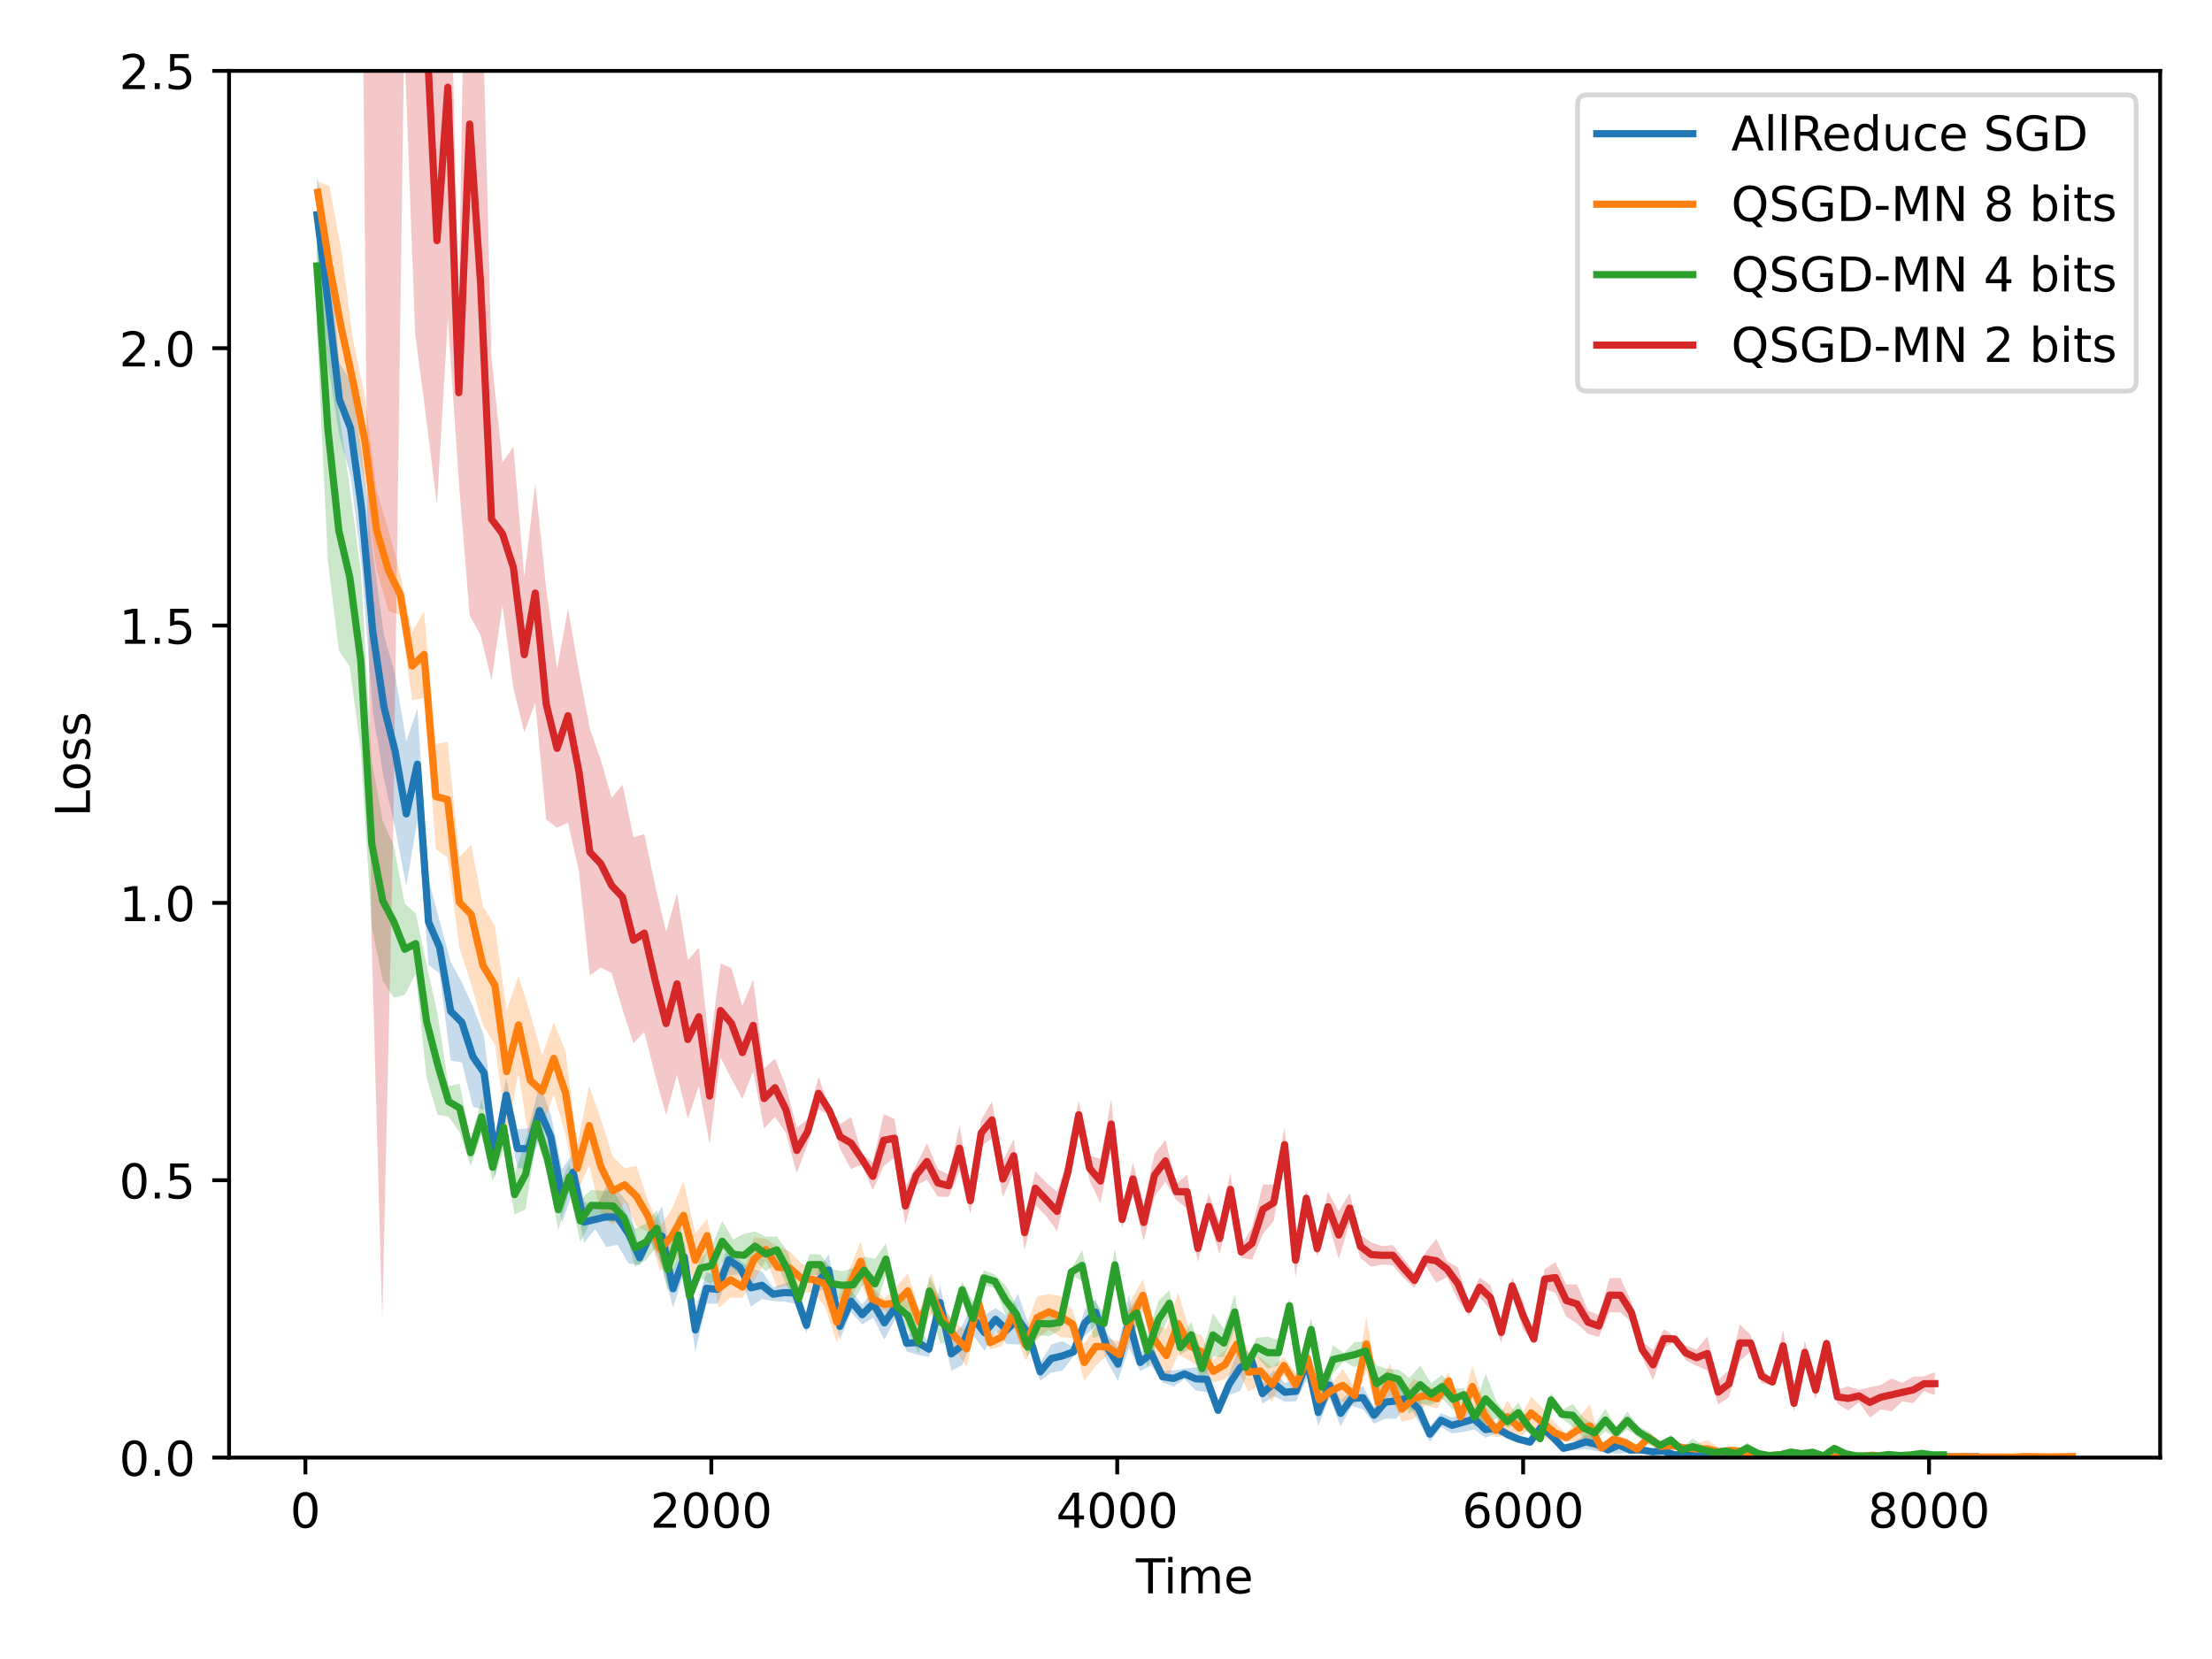 <?xml version="1.0" encoding="utf-8" standalone="no"?>
<!DOCTYPE svg PUBLIC "-//W3C//DTD SVG 1.1//EN"
  "http://www.w3.org/Graphics/SVG/1.1/DTD/svg11.dtd">
<!-- Created with matplotlib (https://matplotlib.org/) -->
<svg height="345.6pt" version="1.1" viewBox="0 0 460.8 345.6" width="460.8pt" xmlns="http://www.w3.org/2000/svg" xmlns:xlink="http://www.w3.org/1999/xlink">
 <defs>
  <style type="text/css">*{stroke-linecap:butt;stroke-linejoin:round;}</style>
 </defs>
 <g id="figure_1">
  <g id="patch_1">
   <path d="M 0 345.6 
L 460.8 345.6 
L 460.8 0 
L 0 0 
z
" style="fill:#ffffff;"/>
  </g>
  <g id="axes_1">
   <g id="patch_2">
    <path d="M 47.72 303.64 
L 450 303.64 
L 450 14.76 
L 47.72 14.76 
z
" style="fill:#ffffff;"/>
   </g>
   <g id="PolyCollection_1">
    <path clip-path="url(#p39d2d5987a)" d="M 66.041 36.706 
L 66.041 52.757 
L 68.374 76.284 
L 70.705 90.849 
L 73.025 99.001 
L 75.336 117.994 
L 77.661 148.26 
L 79.983 162.339 
L 82.309 172.468 
L 84.641 184.659 
L 86.952 170.843 
L 89.269 201 
L 91.58 202.859 
L 93.895 220.929 
L 96.22 221.339 
L 98.511 230.577 
L 100.839 231.147 
L 103.148 245.419 
L 105.462 231.678 
L 107.794 243.29 
L 110.108 243.592 
L 112.417 236.958 
L 114.731 241.358 
L 117.065 254.78 
L 119.371 248.134 
L 121.685 258.898 
L 123.986 256.026 
L 126.313 259.807 
L 128.623 259.305 
L 130.936 263.208 
L 133.267 263.502 
L 135.584 258.68 
L 137.905 263.775 
L 140.208 272.363 
L 142.531 265.178 
L 144.853 281.593 
L 147.156 271.593 
L 149.459 271.588 
L 151.803 265.659 
L 154.104 265.453 
L 156.425 272.205 
L 158.737 270.638 
L 161.052 271.026 
L 163.359 271.14 
L 165.659 271.584 
L 167.994 277.745 
L 170.318 269.125 
L 172.636 267.908 
L 174.952 279.133 
L 177.283 273.334 
L 179.617 275.891 
L 181.922 274.515 
L 184.238 279.096 
L 186.547 274.651 
L 188.869 281.541 
L 191.189 282.244 
L 193.507 282.665 
L 195.824 275.066 
L 198.164 285.556 
L 200.463 284.387 
L 202.777 278.185 
L 205.089 281.411 
L 207.404 277.191 
L 209.716 279.966 
L 212.051 280.055 
L 214.357 280.085 
L 216.69 287.705 
L 219.006 285.916 
L 221.308 285.551 
L 223.629 282.551 
L 225.93 278.432 
L 228.252 276.022 
L 230.566 283.48 
L 232.89 287.659 
L 235.202 280.739 
L 237.518 285.629 
L 239.837 284.426 
L 242.159 287.985 
L 244.468 288.821 
L 246.773 287.306 
L 249.103 289.652 
L 251.417 290.041 
L 253.742 294.595 
L 256.045 290.568 
L 258.356 289.771 
L 260.667 284.134 
L 262.99 292.475 
L 265.317 290.829 
L 267.664 292.027 
L 269.984 291.911 
L 272.311 287.128 
L 274.611 297.155 
L 276.94 291.086 
L 279.277 297.172 
L 281.595 292.861 
L 283.924 293.573 
L 286.24 296.578 
L 288.561 295.532 
L 290.888 295.547 
L 293.206 292.226 
L 295.535 296.219 
L 297.86 300.365 
L 300.184 297.33 
L 302.486 298.577 
L 304.806 298.33 
L 307.123 297.779 
L 309.451 299.485 
L 311.776 298.571 
L 314.085 299.875 
L 316.406 300.576 
L 318.724 301.135 
L 321.072 298.359 
L 323.383 300.017 
L 325.694 302.262 
L 328.006 302.04 
L 330.327 301.852 
L 332.621 302.291 
L 334.947 302.671 
L 337.262 302.803 
L 339.59 302.619 
L 341.906 302.917 
L 344.218 302.845 
L 346.543 302.684 
L 348.86 303.472 
L 351.2 303.832 
L 353.525 303.492 
L 355.843 303.427 
L 358.145 303.585 
L 360.456 303.451 
L 362.774 303.55 
L 365.106 303.523 
L 367.405 303.557 
L 369.725 303.457 
L 372.033 303.527 
L 374.35 303.529 
L 376.664 303.512 
L 379.003 303.599 
L 381.315 303.589 
L 383.645 303.595 
L 385.985 303.569 
L 388.298 303.473 
L 390.612 303.514 
L 392.932 303.647 
L 395.268 303.532 
L 397.584 303.576 
L 399.9 303.575 
L 402.226 303.558 
L 404.553 303.489 
L 406.877 303.548 
L 409.199 303.57 
L 411.514 303.556 
L 411.514 303.388 
L 411.514 303.388 
L 409.199 303.312 
L 406.877 303.484 
L 404.553 303.384 
L 402.226 303.511 
L 399.9 303.528 
L 397.584 303.515 
L 395.268 303.337 
L 392.932 303.164 
L 390.612 303.304 
L 388.298 303.124 
L 385.985 303.425 
L 383.645 303.331 
L 381.315 303.408 
L 379.003 302.872 
L 376.664 303.426 
L 374.35 303.464 
L 372.033 303.344 
L 369.725 303.139 
L 367.405 303.323 
L 365.106 302.921 
L 362.774 303.26 
L 360.456 303.348 
L 358.145 303.065 
L 355.843 303.182 
L 353.525 302.937 
L 351.2 302.185 
L 348.86 302.659 
L 346.543 301.881 
L 344.218 302.023 
L 341.906 301.15 
L 339.59 301.54 
L 337.262 299.233 
L 334.947 301.425 
L 332.621 299.42 
L 330.327 298.859 
L 328.006 300.303 
L 325.694 301.154 
L 323.383 298.568 
L 321.072 296.164 
L 318.724 299.704 
L 316.406 299.083 
L 314.085 297.807 
L 311.776 296.454 
L 309.451 296.139 
L 307.123 293.425 
L 304.806 294.303 
L 302.486 295.296 
L 300.184 294.386 
L 297.86 297.135 
L 295.535 290.814 
L 293.206 290.268 
L 290.888 288.092 
L 288.561 288.674 
L 286.24 293.056 
L 283.924 288.76 
L 281.595 289.777 
L 279.277 291.684 
L 276.94 285.952 
L 274.611 291.341 
L 272.311 279.957 
L 269.984 287.723 
L 267.664 288.049 
L 265.317 285.47 
L 262.99 288.16 
L 260.667 282.347 
L 258.356 280.02 
L 256.045 286.185 
L 253.742 292.991 
L 251.417 284.584 
L 249.103 284.819 
L 246.773 285.088 
L 244.468 285.491 
L 242.159 285.595 
L 239.837 279.426 
L 237.518 282.021 
L 235.202 269.662 
L 232.89 280.679 
L 230.566 277.63 
L 228.252 270.689 
L 225.93 272.939 
L 223.629 280.664 
L 221.308 279.373 
L 219.006 280.074 
L 216.69 283.877 
L 214.357 276.178 
L 212.051 269.488 
L 209.716 274.125 
L 207.404 272.494 
L 205.089 273.848 
L 202.777 270.992 
L 200.463 276.147 
L 198.164 278.522 
L 195.824 267.645 
L 193.507 279.438 
L 191.189 277.089 
L 188.869 278.125 
L 186.547 269.877 
L 184.238 272.067 
L 181.922 268.568 
L 179.617 271.847 
L 177.283 268.79 
L 174.952 273.486 
L 172.636 261.205 
L 170.318 264.863 
L 167.994 274.456 
L 165.659 267.11 
L 163.359 267.395 
L 161.052 268.187 
L 158.737 264.862 
L 156.425 264.322 
L 154.104 262.566 
L 151.803 259.177 
L 149.459 265.605 
L 147.156 265.16 
L 144.853 272.526 
L 142.531 258.462 
L 140.208 264.581 
L 137.905 251.21 
L 135.584 255.561 
L 133.267 260.567 
L 130.936 250.829 
L 128.623 247.815 
L 126.313 247.144 
L 123.986 251.94 
L 121.685 250.287 
L 119.371 240.242 
L 117.065 243.583 
L 114.731 232.134 
L 112.417 225.77 
L 110.108 235.012 
L 107.794 235.236 
L 105.462 224.594 
L 103.148 236.345 
L 100.839 215.804 
L 98.511 209.671 
L 96.22 204.623 
L 93.895 200.407 
L 91.58 191.891 
L 89.269 183.075 
L 86.952 147.558 
L 84.641 154.459 
L 82.309 140.471 
L 79.983 132.229 
L 77.661 115.072 
L 75.336 94.017 
L 73.025 79.382 
L 70.705 75.573 
L 68.374 50.372 
L 66.041 36.706 
z
" style="fill:#1f77b4;fill-opacity:0.25;"/>
   </g>
   <g id="PolyCollection_2">
    <path clip-path="url(#p39d2d5987a)" d="M 66.188 37.758 
L 66.188 42.316 
L 68.642 72.087 
L 71.116 84.566 
L 73.571 88.308 
L 76.016 101.225 
L 78.481 118.814 
L 80.948 127.301 
L 83.392 128.18 
L 85.863 145.868 
L 88.333 145.393 
L 90.788 176.843 
L 93.244 178.647 
L 95.683 197.408 
L 98.164 205.068 
L 100.621 213.539 
L 103.097 217.631 
L 105.539 236.047 
L 108.013 223.637 
L 110.466 239.007 
L 112.928 234.793 
L 115.36 227.966 
L 117.821 236.384 
L 120.274 248.255 
L 122.731 242.747 
L 125.198 252.945 
L 127.666 255.191 
L 130.123 250.283 
L 132.572 255.431 
L 134.998 256.564 
L 137.473 264.762 
L 139.916 263.215 
L 142.393 260.368 
L 144.839 268.088 
L 147.305 260.95 
L 149.738 272.441 
L 152.196 270.318 
L 154.634 270.367 
L 157.076 266.833 
L 159.541 262.515 
L 162.005 268.334 
L 164.474 267.562 
L 166.926 269.389 
L 169.406 269.135 
L 171.869 272.202 
L 174.329 279.714 
L 176.783 271.109 
L 179.269 266.854 
L 181.732 273.363 
L 184.185 272.932 
L 186.638 274.765 
L 189.113 272.575 
L 191.579 277.972 
L 194.004 273.689 
L 196.456 276.752 
L 198.899 281.247 
L 201.368 284.679 
L 203.812 273.892 
L 206.243 281.07 
L 208.676 280.454 
L 211.114 276.161 
L 213.589 283.421 
L 216.063 278.941 
L 218.521 276.988 
L 220.971 278.559 
L 223.419 278.741 
L 225.86 287.678 
L 228.278 284.529 
L 230.727 282.249 
L 233.181 285.01 
L 235.646 278.972 
L 238.089 273.192 
L 240.529 282.515 
L 242.962 287.938 
L 245.4 282.162 
L 247.854 283.453 
L 250.291 285.069 
L 252.748 288.081 
L 255.217 287.237 
L 257.65 285.044 
L 260.107 289.962 
L 262.567 288.356 
L 265.014 292.034 
L 267.452 286.229 
L 269.912 290.886 
L 272.365 285.388 
L 274.834 293.945 
L 277.284 291.137 
L 279.733 291.974 
L 282.2 292.463 
L 284.646 285.556 
L 287.092 295.515 
L 289.569 290.674 
L 292.024 296.155 
L 294.47 295.59 
L 296.921 292.794 
L 299.362 293.427 
L 301.798 289.569 
L 304.257 296.998 
L 306.71 293.144 
L 309.178 297.182 
L 311.603 299.47 
L 314.038 298.568 
L 316.516 299.257 
L 318.962 297.717 
L 321.387 299.343 
L 323.836 300.574 
L 326.298 300.34 
L 328.738 300.198 
L 331.19 301.49 
L 333.646 302.293 
L 336.105 300.979 
L 338.553 301.438 
L 341.012 302.532 
L 343.464 300.645 
L 345.938 302.35 
L 348.39 302.051 
L 350.837 302.199 
L 353.279 302.905 
L 355.712 303.673 
L 358.146 303.325 
L 360.61 302.847 
L 363.042 302.873 
L 365.495 303.341 
L 367.935 303.535 
L 370.391 303.545 
L 372.82 303.546 
L 375.283 303.552 
L 377.747 303.628 
L 380.204 303.574 
L 382.657 303.555 
L 385.104 303.597 
L 387.574 303.524 
L 390.008 303.54 
L 392.458 303.584 
L 394.906 303.529 
L 397.353 303.582 
L 399.794 303.622 
L 402.23 303.685 
L 404.704 303.58 
L 407.164 303.548 
L 409.609 303.672 
L 412.067 303.576 
L 414.514 303.595 
L 416.947 303.596 
L 419.405 303.59 
L 421.86 303.614 
L 424.322 303.562 
L 426.799 303.547 
L 429.252 303.573 
L 431.715 303.483 
L 431.715 303.369 
L 431.715 303.369 
L 429.252 303.372 
L 426.799 303.472 
L 424.322 303.403 
L 421.86 303.222 
L 419.405 303.531 
L 416.947 303.444 
L 414.514 303.416 
L 412.067 303.5 
L 409.609 303.194 
L 407.164 303.363 
L 404.704 303.482 
L 402.23 302.801 
L 399.794 303.449 
L 397.353 302.762 
L 394.906 303.361 
L 392.458 303.354 
L 390.008 302.743 
L 387.574 303.341 
L 385.104 303.541 
L 382.657 303.443 
L 380.204 303.422 
L 377.747 303.273 
L 375.283 303.17 
L 372.82 303.434 
L 370.391 302.604 
L 367.935 303.12 
L 365.495 302.535 
L 363.042 301.895 
L 360.61 301.408 
L 358.146 301.625 
L 355.712 299.964 
L 353.279 300.79 
L 350.837 300.985 
L 348.39 300.198 
L 345.938 300.271 
L 343.464 298.33 
L 341.012 301.256 
L 338.553 299.554 
L 336.105 298.706 
L 333.646 301.014 
L 331.19 292.582 
L 328.738 295.48 
L 326.298 298.609 
L 323.836 296.299 
L 321.387 293.386 
L 318.962 290.963 
L 316.516 295.73 
L 314.038 291.681 
L 311.603 296.433 
L 309.178 292.21 
L 306.71 284.517 
L 304.257 293.341 
L 301.798 285.776 
L 299.362 289.34 
L 296.921 288.637 
L 294.47 287.143 
L 292.024 290.94 
L 289.569 284.119 
L 287.092 288.759 
L 284.646 274.364 
L 282.2 289.01 
L 279.733 285.21 
L 277.284 288.344 
L 274.834 289.342 
L 272.365 280.54 
L 269.912 286.053 
L 267.452 282.662 
L 265.014 284.846 
L 262.567 282.839 
L 260.107 281.721 
L 257.65 274.926 
L 255.217 281.281 
L 252.748 283.27 
L 250.291 278.168 
L 247.854 277.285 
L 245.4 269.277 
L 242.962 276.828 
L 240.529 275.797 
L 238.089 266.483 
L 235.646 270.674 
L 233.181 279.395 
L 230.727 278.94 
L 228.278 276.446 
L 225.86 280.002 
L 223.419 272.919 
L 220.971 270.06 
L 218.521 269.57 
L 216.063 270.004 
L 213.589 276.832 
L 211.114 271.362 
L 208.676 276.593 
L 206.243 278.353 
L 203.812 268.593 
L 201.368 277.295 
L 198.899 275.53 
L 196.456 272.893 
L 194.004 265.258 
L 191.579 273.061 
L 189.113 265.261 
L 186.638 268.16 
L 184.185 270.523 
L 181.732 267.881 
L 179.269 258.637 
L 176.783 264.989 
L 174.329 271.173 
L 171.869 262.711 
L 169.406 263.962 
L 166.926 263.222 
L 164.474 260.671 
L 162.005 259.673 
L 159.541 258.09 
L 157.076 257.743 
L 154.634 265.856 
L 152.196 262.869 
L 149.738 264.311 
L 147.305 253.866 
L 144.839 256.951 
L 142.393 246.007 
L 139.916 251.928 
L 137.473 255.572 
L 134.998 250.161 
L 132.572 242.92 
L 130.123 243.352 
L 127.666 240.949 
L 125.198 233.265 
L 122.731 226.209 
L 120.274 238.508 
L 117.821 219.031 
L 115.36 212.983 
L 112.928 219.878 
L 110.466 211.149 
L 108.013 203.364 
L 105.539 210.43 
L 103.097 192.872 
L 100.621 188.749 
L 98.164 175.983 
L 95.683 178.475 
L 93.244 154.513 
L 90.788 155.008 
L 88.333 127.283 
L 85.863 131.638 
L 83.392 119.579 
L 80.948 110.483 
L 78.481 102.225 
L 76.016 82.575 
L 73.571 70.937 
L 71.116 52.291 
L 68.642 38.815 
L 66.188 37.758 
z
" style="fill:#ff7f0e;fill-opacity:0.25;"/>
   </g>
   <g id="PolyCollection_3">
    <path clip-path="url(#p39d2d5987a)" d="M 66.015 42.041 
L 66.015 68.772 
L 68.305 116.846 
L 70.586 135.501 
L 72.872 138.938 
L 75.162 156.513 
L 77.45 193.137 
L 79.735 204.287 
L 82.023 207.837 
L 84.318 207.247 
L 86.604 202.869 
L 88.88 224.625 
L 91.165 232.215 
L 93.451 232.64 
L 95.747 235.896 
L 98.03 242.934 
L 100.333 236.259 
L 102.626 246.091 
L 104.911 239.408 
L 107.193 252.999 
L 109.477 251.933 
L 111.76 237.436 
L 114.032 244.224 
L 116.305 256.286 
L 118.6 248.133 
L 120.881 258.761 
L 123.163 254.323 
L 125.434 254.296 
L 127.716 254.519 
L 129.982 255.391 
L 132.274 263.888 
L 134.54 262.561 
L 136.812 259.679 
L 139.089 268.987 
L 141.358 262.046 
L 143.633 272.19 
L 145.911 266.195 
L 148.191 267.618 
L 150.453 262.809 
L 152.734 264.346 
L 155.004 266.028 
L 157.272 262.621 
L 159.55 264.848 
L 161.819 263.159 
L 164.097 268.325 
L 166.365 273.006 
L 168.636 265.655 
L 170.901 265.529 
L 173.161 270.402 
L 175.439 270.648 
L 177.709 271.144 
L 179.997 267.408 
L 182.273 272.679 
L 184.551 265.616 
L 186.824 275.051 
L 189.086 277.069 
L 191.356 282.071 
L 193.617 272.081 
L 195.886 279.875 
L 198.15 279.525 
L 200.42 270.434 
L 202.678 278.293 
L 204.95 267.789 
L 207.233 268.333 
L 209.506 273.926 
L 211.782 275.717 
L 214.065 282.658 
L 216.335 278.182 
L 218.613 278.335 
L 220.884 277.019 
L 223.177 265.603 
L 225.438 266.857 
L 227.706 278.736 
L 229.981 277.939 
L 232.257 266.899 
L 234.533 276.909 
L 236.804 276.594 
L 239.064 284.754 
L 241.337 278.776 
L 243.61 274.19 
L 245.874 282.212 
L 248.137 280.73 
L 250.403 288.475 
L 252.674 282.584 
L 254.95 282.735 
L 257.223 276.926 
L 259.497 286.525 
L 261.775 282.532 
L 264.065 285.105 
L 266.326 284.436 
L 268.614 273.562 
L 270.884 288.56 
L 273.144 279.438 
L 275.412 290.253 
L 277.686 286.161 
L 279.95 283.585 
L 282.217 284.814 
L 284.49 283.397 
L 286.771 292.045 
L 289.048 288.141 
L 291.32 289.347 
L 293.591 294.608 
L 295.864 292.416 
L 298.137 292.687 
L 300.399 291.329 
L 302.66 293.667 
L 304.929 291.93 
L 307.187 297.156 
L 309.48 296.701 
L 311.75 295.513 
L 314.024 297.444 
L 316.296 296.353 
L 318.563 298.615 
L 320.835 300.247 
L 323.107 293.083 
L 325.364 295.49 
L 327.629 297.219 
L 329.915 299.58 
L 332.177 300.184 
L 334.443 298.17 
L 336.716 299.591 
L 338.991 297.8 
L 341.266 299.422 
L 343.534 300.989 
L 345.812 301.882 
L 348.079 301.042 
L 350.35 302.499 
L 352.622 303.09 
L 354.902 302.814 
L 357.167 303.139 
L 359.44 303.184 
L 361.716 303.219 
L 363.989 302.808 
L 366.26 303.099 
L 368.528 303.407 
L 370.8 303.284 
L 373.062 302.837 
L 375.333 303.708 
L 377.605 303.196 
L 379.869 303.45 
L 382.138 302.379 
L 384.404 303.08 
L 386.676 303.502 
L 388.947 303.386 
L 391.227 303.46 
L 393.497 303.476 
L 395.767 303.338 
L 398.035 303.253 
L 400.297 303.284 
L 402.573 303.306 
L 404.855 303.464 
L 404.855 302.687 
L 404.855 302.687 
L 402.573 302.867 
L 400.297 302.259 
L 398.035 302.931 
L 395.767 303.12 
L 393.497 302.529 
L 391.227 303.118 
L 388.947 303.223 
L 386.676 303.069 
L 384.404 302.57 
L 382.138 301.073 
L 379.869 303.139 
L 377.605 301.862 
L 375.333 301.998 
L 373.062 302.143 
L 370.8 302.841 
L 368.528 303.042 
L 366.26 302.5 
L 363.989 300.472 
L 361.716 302.418 
L 359.44 301.386 
L 357.167 302.048 
L 354.902 301.284 
L 352.622 299.651 
L 350.35 301.635 
L 348.079 298.931 
L 345.812 300.329 
L 343.534 298.253 
L 341.266 297.039 
L 338.991 294.01 
L 336.716 297.265 
L 334.443 293.454 
L 332.177 296.807 
L 329.915 295.39 
L 327.629 292.466 
L 325.364 293.738 
L 323.107 290.195 
L 320.835 299.165 
L 318.563 296.148 
L 316.296 292.181 
L 314.024 294.852 
L 311.75 291.959 
L 309.48 286.12 
L 307.187 293.266 
L 304.929 289.164 
L 302.66 289.309 
L 300.399 286.406 
L 298.137 288.171 
L 295.864 284.489 
L 293.591 287.042 
L 291.32 285.278 
L 289.048 285.179 
L 286.771 284.437 
L 284.49 279.445 
L 282.217 279.586 
L 279.95 281.824 
L 277.686 280.27 
L 275.412 287.71 
L 273.144 274.472 
L 270.884 283.163 
L 268.614 270.435 
L 266.326 279.15 
L 264.065 278.453 
L 261.775 278.68 
L 259.497 283.173 
L 257.223 269.684 
L 254.95 276.829 
L 252.674 273.589 
L 250.403 281.742 
L 248.137 275.392 
L 245.874 279.231 
L 243.61 268.791 
L 241.337 270.982 
L 239.064 278.111 
L 236.804 270.422 
L 234.533 273.74 
L 232.257 260.104 
L 229.981 273.489 
L 227.706 270.672 
L 225.438 260.36 
L 223.177 264.345 
L 220.884 273.918 
L 218.613 273.279 
L 216.335 273.201 
L 214.065 278.582 
L 211.782 271.954 
L 209.506 267.781 
L 207.233 265.509 
L 204.95 264.642 
L 202.678 271.081 
L 200.42 266.94 
L 198.15 274.758 
L 195.886 270.639 
L 193.617 265.801 
L 191.356 277.03 
L 189.086 270.985 
L 186.824 269.217 
L 184.551 258.995 
L 182.273 262.235 
L 179.997 261.795 
L 177.709 264.164 
L 175.439 264.841 
L 173.161 264.376 
L 170.901 261.338 
L 168.636 261.247 
L 166.365 268.187 
L 164.097 260.766 
L 161.819 257.569 
L 159.55 257.63 
L 157.272 256.551 
L 155.004 256.992 
L 152.734 258.211 
L 150.453 254.331 
L 148.191 259.735 
L 145.911 262.173 
L 143.633 267.824 
L 141.358 252.567 
L 139.089 259.968 
L 136.812 252.101 
L 134.54 254.94 
L 132.274 255.938 
L 129.982 251.909 
L 127.716 247.94 
L 125.434 248.061 
L 123.163 247.877 
L 120.881 249.894 
L 118.6 242.263 
L 116.305 247.708 
L 114.032 238.454 
L 111.76 230.504 
L 109.477 237.358 
L 107.193 244.71 
L 104.911 230.36 
L 102.626 240.254 
L 100.333 229.018 
L 98.03 237.306 
L 95.747 225.748 
L 93.451 226.274 
L 91.165 211.261 
L 88.88 200.999 
L 86.604 190.279 
L 84.318 188.248 
L 82.023 176.103 
L 79.735 171.031 
L 77.45 158.529 
L 75.162 118.917 
L 72.872 101.69 
L 70.586 85.583 
L 68.305 61.944 
L 66.015 42.041 
z
" style="fill:#2ca02c;fill-opacity:0.25;"/>
   </g>
   <g id="PolyCollection_4">
    <path clip-path="url(#p39d2d5987a)" d="M 66.005 -9944.411 
L 66.005 -1610.157 
L 68.279 -1669.947 
L 70.544 -384.846 
L 72.815 -432.32 
L 75.095 -49.259 
L 77.368 194.343 
L 79.635 275.175 
L 81.915 173.202 
L 84.197 8.32 
L 86.477 69.496 
L 88.749 86.858 
L 91.026 105.093 
L 93.3 66.304 
L 95.571 100.181 
L 97.84 128.215 
L 100.117 132.344 
L 102.393 141.726 
L 104.667 126.006 
L 106.943 143.347 
L 109.222 152.541 
L 111.5 146.376 
L 113.783 170.754 
L 116.046 172.417 
L 118.326 171.384 
L 120.598 181.475 
L 122.876 203.233 
L 125.157 201.532 
L 127.417 202.723 
L 129.686 210.287 
L 131.953 217.309 
L 134.222 215.007 
L 136.491 224.034 
L 138.758 232.34 
L 141.03 223.857 
L 143.292 233.067 
L 145.568 226.251 
L 147.831 238.287 
L 150.103 220.294 
L 152.371 224.745 
L 154.64 228.939 
L 156.898 223.172 
L 159.178 235.113 
L 161.455 232.658 
L 163.712 236.047 
L 165.983 244.397 
L 168.257 238.343 
L 170.509 231.175 
L 172.768 232.157 
L 175.024 239.462 
L 177.29 243.515 
L 179.548 242.583 
L 181.816 247.928 
L 184.079 242.994 
L 186.338 241.149 
L 188.592 255.142 
L 190.854 246.944 
L 193.105 245.787 
L 195.364 249.274 
L 197.631 249.346 
L 199.878 243.937 
L 202.14 252.906 
L 204.395 238.741 
L 206.646 237.152 
L 208.911 249.401 
L 211.172 244.239 
L 213.43 260.49 
L 215.684 251.029 
L 217.945 253.372 
L 220.204 256.452 
L 222.464 246.904 
L 224.718 235.258 
L 226.976 245.961 
L 229.236 250.663 
L 231.492 239.376 
L 233.749 255.82 
L 236.006 249.096 
L 238.258 258.502 
L 240.516 249.287 
L 242.772 246.193 
L 245.036 249.977 
L 247.289 251.781 
L 249.54 262.848 
L 251.798 254.07 
L 254.064 261.319 
L 256.319 251.214 
L 258.571 262.043 
L 260.83 262.413 
L 263.095 257.059 
L 265.348 254.312 
L 267.611 242.027 
L 269.874 266.198 
L 272.127 251.539 
L 274.39 261.813 
L 276.639 254.508 
L 278.893 262.248 
L 281.145 254.782 
L 283.402 262.105 
L 285.648 263.875 
L 287.899 263.424 
L 290.151 263.602 
L 292.409 266.233 
L 294.671 268.312 
L 296.939 263.597 
L 299.193 267.216 
L 301.443 266.039 
L 303.702 270.793 
L 305.965 274.062 
L 308.222 270.24 
L 310.478 272.969 
L 312.744 279.823 
L 315.008 269.642 
L 317.267 276.99 
L 319.517 279.729 
L 321.781 268.511 
L 324.033 269.372 
L 326.293 274.293 
L 328.545 275.732 
L 330.796 277.877 
L 333.054 278.537 
L 335.311 273.339 
L 337.58 273.393 
L 339.84 275.487 
L 342.101 282.747 
L 344.368 287.524 
L 346.632 280.827 
L 348.889 279.487 
L 351.142 283.37 
L 353.396 284.53 
L 355.666 285.493 
L 357.917 292.582 
L 360.171 291.08 
L 362.434 283.598 
L 364.693 281.458 
L 366.964 288.159 
L 369.21 288.522 
L 371.457 283.746 
L 373.714 294.032 
L 375.972 284.178 
L 378.227 291.558 
L 380.491 281.016 
L 382.748 292.409 
L 385.011 293.835 
L 387.259 292.074 
L 389.521 295.321 
L 391.781 293.632 
L 394.045 294.025 
L 396.301 291.931 
L 398.555 292.299 
L 400.803 289.81 
L 403.058 290.624 
L 403.058 285.853 
L 403.058 285.853 
L 400.803 286.709 
L 398.555 286.778 
L 396.301 288.103 
L 394.045 287.157 
L 391.781 288.517 
L 389.521 288.979 
L 387.259 289.509 
L 385.011 288.805 
L 382.748 289.582 
L 380.491 278.745 
L 378.227 287.576 
L 375.972 279.262 
L 373.714 290.634 
L 371.457 277.003 
L 369.21 287.269 
L 366.964 285.189 
L 364.693 278.078 
L 362.434 275.898 
L 360.171 285.456 
L 357.917 287.418 
L 355.666 278.422 
L 353.396 281.144 
L 351.142 280.268 
L 348.889 278.385 
L 346.632 276.898 
L 344.368 281.124 
L 342.101 279.542 
L 339.84 271.241 
L 337.58 266.226 
L 335.311 266.258 
L 333.054 273.952 
L 330.796 272.975 
L 328.545 267.572 
L 326.293 267.571 
L 324.033 262.912 
L 321.781 264.393 
L 319.517 278.17 
L 317.267 271.064 
L 315.008 266.083 
L 312.744 275.323 
L 310.478 267.711 
L 308.222 266.106 
L 305.965 271.391 
L 303.702 264.03 
L 301.443 262.691 
L 299.193 258.049 
L 296.939 260.923 
L 294.671 265.157 
L 292.409 262.215 
L 290.151 259.373 
L 287.899 259.573 
L 285.648 258.84 
L 283.402 257.168 
L 281.145 248.547 
L 278.893 252.297 
L 276.639 248.279 
L 274.39 258.42 
L 272.127 247.694 
L 269.874 258.853 
L 267.611 234.851 
L 265.348 246.759 
L 263.095 246.765 
L 260.83 255.573 
L 258.571 259.6 
L 256.319 244.339 
L 254.064 254.681 
L 251.798 248.604 
L 249.54 257.283 
L 247.289 244.742 
L 245.036 246.513 
L 242.772 237.478 
L 240.516 240.297 
L 238.258 250.818 
L 236.006 242.09 
L 233.749 252.236 
L 231.492 228.948 
L 229.236 241.403 
L 226.976 240.745 
L 224.718 229.184 
L 222.464 241.37 
L 220.204 248.265 
L 217.945 246.357 
L 215.684 244.016 
L 213.43 253.085 
L 211.172 237.31 
L 208.911 241.831 
L 206.646 229.434 
L 204.395 233.285 
L 202.14 247.331 
L 199.878 234.442 
L 197.631 244.706 
L 195.364 243.571 
L 193.105 238.143 
L 190.854 242.696 
L 188.592 247.306 
L 186.338 233.089 
L 184.079 232.078 
L 181.816 242.175 
L 179.548 240.32 
L 177.29 232.731 
L 175.024 234.166 
L 172.768 230.57 
L 170.509 224.33 
L 168.257 233.05 
L 165.983 234.93 
L 163.712 226.252 
L 161.455 220.522 
L 159.178 222.581 
L 156.898 204.054 
L 154.64 209.594 
L 152.371 201.647 
L 150.103 200.726 
L 147.831 218.346 
L 145.568 197.387 
L 143.292 200.027 
L 141.03 186.06 
L 138.758 194.12 
L 136.491 184.551 
L 134.222 173.763 
L 131.953 174.417 
L 129.686 163.452 
L 127.417 166.209 
L 125.157 158.327 
L 122.876 151.796 
L 120.598 139.859 
L 118.326 126.794 
L 116.046 139.393 
L 113.783 122.595 
L 111.5 100.706 
L 109.222 120.225 
L 106.943 93.083 
L 104.667 96.341 
L 102.393 74.573 
L 100.117 -14.219 
L 97.84 -76.533 
L 95.571 63.443 
L 93.3 -29.969 
L 91.026 -4.842 
L 88.749 -77.65 
L 86.477 -72.339 
L 84.197 -274.721 
L 81.915 -671.339 
L 79.635 -1385.377 
L 77.368 -904.356 
L 75.095 -1707.222 
L 72.815 -1393.491 
L 70.544 -2415.395 
L 68.279 -4045.273 
L 66.005 -9944.411 
z
" style="fill:#d62728;fill-opacity:0.25;"/>
   </g>
   <g id="matplotlib.axis_1">
    <g id="xtick_1">
     <g id="line2d_1">
      <defs>
       <path d="M 0 0 
L 0 3.5 
" id="mfb953427e8" style="stroke:#000000;stroke-width:0.8;"/>
      </defs>
      <g>
       <use style="stroke:#000000;stroke-width:0.8;" x="63.621" xlink:href="#mfb953427e8" y="303.64"/>
      </g>
     </g>
     <g id="text_1">
      <!-- 0 -->
      <g transform="translate(60.44 318.238)scale(0.1 -0.1)">
       <defs>
        <path d="M 31.781 66.406 
Q 24.172 66.406 20.328 58.906 
Q 16.5 51.422 16.5 36.375 
Q 16.5 21.391 20.328 13.891 
Q 24.172 6.391 31.781 6.391 
Q 39.453 6.391 43.281 13.891 
Q 47.125 21.391 47.125 36.375 
Q 47.125 51.422 43.281 58.906 
Q 39.453 66.406 31.781 66.406 
z
M 31.781 74.219 
Q 44.047 74.219 50.516 64.516 
Q 56.984 54.828 56.984 36.375 
Q 56.984 17.969 50.516 8.266 
Q 44.047 -1.422 31.781 -1.422 
Q 19.531 -1.422 13.062 8.266 
Q 6.594 17.969 6.594 36.375 
Q 6.594 54.828 13.062 64.516 
Q 19.531 74.219 31.781 74.219 
z
" id="DejaVuSans-48"/>
       </defs>
       <use xlink:href="#DejaVuSans-48"/>
      </g>
     </g>
    </g>
    <g id="xtick_2">
     <g id="line2d_2">
      <g>
       <use style="stroke:#000000;stroke-width:0.8;" x="148.179" xlink:href="#mfb953427e8" y="303.64"/>
      </g>
     </g>
     <g id="text_2">
      <!-- 2000 -->
      <g transform="translate(135.454 318.238)scale(0.1 -0.1)">
       <defs>
        <path d="M 19.188 8.297 
L 53.609 8.297 
L 53.609 0 
L 7.328 0 
L 7.328 8.297 
Q 12.938 14.109 22.625 23.891 
Q 32.328 33.688 34.812 36.531 
Q 39.547 41.844 41.422 45.531 
Q 43.312 49.219 43.312 52.781 
Q 43.312 58.594 39.234 62.25 
Q 35.156 65.922 28.609 65.922 
Q 23.969 65.922 18.812 64.312 
Q 13.672 62.703 7.812 59.422 
L 7.812 69.391 
Q 13.766 71.781 18.938 73 
Q 24.125 74.219 28.422 74.219 
Q 39.75 74.219 46.484 68.547 
Q 53.219 62.891 53.219 53.422 
Q 53.219 48.922 51.531 44.891 
Q 49.859 40.875 45.406 35.406 
Q 44.188 33.984 37.641 27.219 
Q 31.109 20.453 19.188 8.297 
z
" id="DejaVuSans-50"/>
       </defs>
       <use xlink:href="#DejaVuSans-50"/>
       <use x="63.623" xlink:href="#DejaVuSans-48"/>
       <use x="127.246" xlink:href="#DejaVuSans-48"/>
       <use x="190.869" xlink:href="#DejaVuSans-48"/>
      </g>
     </g>
    </g>
    <g id="xtick_3">
     <g id="line2d_3">
      <g>
       <use style="stroke:#000000;stroke-width:0.8;" x="232.737" xlink:href="#mfb953427e8" y="303.64"/>
      </g>
     </g>
     <g id="text_3">
      <!-- 4000 -->
      <g transform="translate(220.012 318.238)scale(0.1 -0.1)">
       <defs>
        <path d="M 37.797 64.312 
L 12.891 25.391 
L 37.797 25.391 
z
M 35.203 72.906 
L 47.609 72.906 
L 47.609 25.391 
L 58.016 25.391 
L 58.016 17.188 
L 47.609 17.188 
L 47.609 0 
L 37.797 0 
L 37.797 17.188 
L 4.891 17.188 
L 4.891 26.703 
z
" id="DejaVuSans-52"/>
       </defs>
       <use xlink:href="#DejaVuSans-52"/>
       <use x="63.623" xlink:href="#DejaVuSans-48"/>
       <use x="127.246" xlink:href="#DejaVuSans-48"/>
       <use x="190.869" xlink:href="#DejaVuSans-48"/>
      </g>
     </g>
    </g>
    <g id="xtick_4">
     <g id="line2d_4">
      <g>
       <use style="stroke:#000000;stroke-width:0.8;" x="317.296" xlink:href="#mfb953427e8" y="303.64"/>
      </g>
     </g>
     <g id="text_4">
      <!-- 6000 -->
      <g transform="translate(304.571 318.238)scale(0.1 -0.1)">
       <defs>
        <path d="M 33.016 40.375 
Q 26.375 40.375 22.484 35.828 
Q 18.609 31.297 18.609 23.391 
Q 18.609 15.531 22.484 10.953 
Q 26.375 6.391 33.016 6.391 
Q 39.656 6.391 43.531 10.953 
Q 47.406 15.531 47.406 23.391 
Q 47.406 31.297 43.531 35.828 
Q 39.656 40.375 33.016 40.375 
z
M 52.594 71.297 
L 52.594 62.312 
Q 48.875 64.062 45.094 64.984 
Q 41.312 65.922 37.594 65.922 
Q 27.828 65.922 22.672 59.328 
Q 17.531 52.734 16.797 39.406 
Q 19.672 43.656 24.016 45.922 
Q 28.375 48.188 33.594 48.188 
Q 44.578 48.188 50.953 41.516 
Q 57.328 34.859 57.328 23.391 
Q 57.328 12.156 50.688 5.359 
Q 44.047 -1.422 33.016 -1.422 
Q 20.359 -1.422 13.672 8.266 
Q 6.984 17.969 6.984 36.375 
Q 6.984 53.656 15.188 63.938 
Q 23.391 74.219 37.203 74.219 
Q 40.922 74.219 44.703 73.484 
Q 48.484 72.75 52.594 71.297 
z
" id="DejaVuSans-54"/>
       </defs>
       <use xlink:href="#DejaVuSans-54"/>
       <use x="63.623" xlink:href="#DejaVuSans-48"/>
       <use x="127.246" xlink:href="#DejaVuSans-48"/>
       <use x="190.869" xlink:href="#DejaVuSans-48"/>
      </g>
     </g>
    </g>
    <g id="xtick_5">
     <g id="line2d_5">
      <g>
       <use style="stroke:#000000;stroke-width:0.8;" x="401.854" xlink:href="#mfb953427e8" y="303.64"/>
      </g>
     </g>
     <g id="text_5">
      <!-- 8000 -->
      <g transform="translate(389.129 318.238)scale(0.1 -0.1)">
       <defs>
        <path d="M 31.781 34.625 
Q 24.75 34.625 20.719 30.859 
Q 16.703 27.094 16.703 20.516 
Q 16.703 13.922 20.719 10.156 
Q 24.75 6.391 31.781 6.391 
Q 38.812 6.391 42.859 10.172 
Q 46.922 13.969 46.922 20.516 
Q 46.922 27.094 42.891 30.859 
Q 38.875 34.625 31.781 34.625 
z
M 21.922 38.812 
Q 15.578 40.375 12.031 44.719 
Q 8.5 49.078 8.5 55.328 
Q 8.5 64.062 14.719 69.141 
Q 20.953 74.219 31.781 74.219 
Q 42.672 74.219 48.875 69.141 
Q 55.078 64.062 55.078 55.328 
Q 55.078 49.078 51.531 44.719 
Q 48 40.375 41.703 38.812 
Q 48.828 37.156 52.797 32.312 
Q 56.781 27.484 56.781 20.516 
Q 56.781 9.906 50.312 4.234 
Q 43.844 -1.422 31.781 -1.422 
Q 19.734 -1.422 13.25 4.234 
Q 6.781 9.906 6.781 20.516 
Q 6.781 27.484 10.781 32.312 
Q 14.797 37.156 21.922 38.812 
z
M 18.312 54.391 
Q 18.312 48.734 21.844 45.562 
Q 25.391 42.391 31.781 42.391 
Q 38.141 42.391 41.719 45.562 
Q 45.312 48.734 45.312 54.391 
Q 45.312 60.062 41.719 63.234 
Q 38.141 66.406 31.781 66.406 
Q 25.391 66.406 21.844 63.234 
Q 18.312 60.062 18.312 54.391 
z
" id="DejaVuSans-56"/>
       </defs>
       <use xlink:href="#DejaVuSans-56"/>
       <use x="63.623" xlink:href="#DejaVuSans-48"/>
       <use x="127.246" xlink:href="#DejaVuSans-48"/>
       <use x="190.869" xlink:href="#DejaVuSans-48"/>
      </g>
     </g>
    </g>
    <g id="text_6">
     <!-- Time -->
     <g transform="translate(236.626 331.917)scale(0.1 -0.1)">
      <defs>
       <path d="M -0.297 72.906 
L 61.375 72.906 
L 61.375 64.594 
L 35.5 64.594 
L 35.5 0 
L 25.594 0 
L 25.594 64.594 
L -0.297 64.594 
z
" id="DejaVuSans-84"/>
       <path d="M 9.422 54.688 
L 18.406 54.688 
L 18.406 0 
L 9.422 0 
z
M 9.422 75.984 
L 18.406 75.984 
L 18.406 64.594 
L 9.422 64.594 
z
" id="DejaVuSans-105"/>
       <path d="M 52 44.188 
Q 55.375 50.25 60.062 53.125 
Q 64.75 56 71.094 56 
Q 79.641 56 84.281 50.016 
Q 88.922 44.047 88.922 33.016 
L 88.922 0 
L 79.891 0 
L 79.891 32.719 
Q 79.891 40.578 77.094 44.375 
Q 74.312 48.188 68.609 48.188 
Q 61.625 48.188 57.562 43.547 
Q 53.516 38.922 53.516 30.906 
L 53.516 0 
L 44.484 0 
L 44.484 32.719 
Q 44.484 40.625 41.703 44.406 
Q 38.922 48.188 33.109 48.188 
Q 26.219 48.188 22.156 43.531 
Q 18.109 38.875 18.109 30.906 
L 18.109 0 
L 9.078 0 
L 9.078 54.688 
L 18.109 54.688 
L 18.109 46.188 
Q 21.188 51.219 25.484 53.609 
Q 29.781 56 35.688 56 
Q 41.656 56 45.828 52.969 
Q 50 49.953 52 44.188 
z
" id="DejaVuSans-109"/>
       <path d="M 56.203 29.594 
L 56.203 25.203 
L 14.891 25.203 
Q 15.484 15.922 20.484 11.062 
Q 25.484 6.203 34.422 6.203 
Q 39.594 6.203 44.453 7.469 
Q 49.312 8.734 54.109 11.281 
L 54.109 2.781 
Q 49.266 0.734 44.188 -0.344 
Q 39.109 -1.422 33.891 -1.422 
Q 20.797 -1.422 13.156 6.188 
Q 5.516 13.812 5.516 26.812 
Q 5.516 40.234 12.766 48.109 
Q 20.016 56 32.328 56 
Q 43.359 56 49.781 48.891 
Q 56.203 41.797 56.203 29.594 
z
M 47.219 32.234 
Q 47.125 39.594 43.094 43.984 
Q 39.062 48.391 32.422 48.391 
Q 24.906 48.391 20.391 44.141 
Q 15.875 39.891 15.188 32.172 
z
" id="DejaVuSans-101"/>
      </defs>
      <use xlink:href="#DejaVuSans-84"/>
      <use x="57.959" xlink:href="#DejaVuSans-105"/>
      <use x="85.742" xlink:href="#DejaVuSans-109"/>
      <use x="183.154" xlink:href="#DejaVuSans-101"/>
     </g>
    </g>
   </g>
   <g id="matplotlib.axis_2">
    <g id="ytick_1">
     <g id="line2d_6">
      <defs>
       <path d="M 0 0 
L -3.5 0 
" id="m60b98f48a4" style="stroke:#000000;stroke-width:0.8;"/>
      </defs>
      <g>
       <use style="stroke:#000000;stroke-width:0.8;" x="47.72" xlink:href="#m60b98f48a4" y="303.64"/>
      </g>
     </g>
     <g id="text_7">
      <!-- 0.0 -->
      <g transform="translate(24.817 307.439)scale(0.1 -0.1)">
       <defs>
        <path d="M 10.688 12.406 
L 21 12.406 
L 21 0 
L 10.688 0 
z
" id="DejaVuSans-46"/>
       </defs>
       <use xlink:href="#DejaVuSans-48"/>
       <use x="63.623" xlink:href="#DejaVuSans-46"/>
       <use x="95.41" xlink:href="#DejaVuSans-48"/>
      </g>
     </g>
    </g>
    <g id="ytick_2">
     <g id="line2d_7">
      <g>
       <use style="stroke:#000000;stroke-width:0.8;" x="47.72" xlink:href="#m60b98f48a4" y="245.864"/>
      </g>
     </g>
     <g id="text_8">
      <!-- 0.5 -->
      <g transform="translate(24.817 249.663)scale(0.1 -0.1)">
       <defs>
        <path d="M 10.797 72.906 
L 49.516 72.906 
L 49.516 64.594 
L 19.828 64.594 
L 19.828 46.734 
Q 21.969 47.469 24.109 47.828 
Q 26.266 48.188 28.422 48.188 
Q 40.625 48.188 47.75 41.5 
Q 54.891 34.812 54.891 23.391 
Q 54.891 11.625 47.562 5.094 
Q 40.234 -1.422 26.906 -1.422 
Q 22.312 -1.422 17.547 -0.641 
Q 12.797 0.141 7.719 1.703 
L 7.719 11.625 
Q 12.109 9.234 16.797 8.062 
Q 21.484 6.891 26.703 6.891 
Q 35.156 6.891 40.078 11.328 
Q 45.016 15.766 45.016 23.391 
Q 45.016 31 40.078 35.438 
Q 35.156 39.891 26.703 39.891 
Q 22.75 39.891 18.812 39.016 
Q 14.891 38.141 10.797 36.281 
z
" id="DejaVuSans-53"/>
       </defs>
       <use xlink:href="#DejaVuSans-48"/>
       <use x="63.623" xlink:href="#DejaVuSans-46"/>
       <use x="95.41" xlink:href="#DejaVuSans-53"/>
      </g>
     </g>
    </g>
    <g id="ytick_3">
     <g id="line2d_8">
      <g>
       <use style="stroke:#000000;stroke-width:0.8;" x="47.72" xlink:href="#m60b98f48a4" y="188.088"/>
      </g>
     </g>
     <g id="text_9">
      <!-- 1.0 -->
      <g transform="translate(24.817 191.887)scale(0.1 -0.1)">
       <defs>
        <path d="M 12.406 8.297 
L 28.516 8.297 
L 28.516 63.922 
L 10.984 60.406 
L 10.984 69.391 
L 28.422 72.906 
L 38.281 72.906 
L 38.281 8.297 
L 54.391 8.297 
L 54.391 0 
L 12.406 0 
z
" id="DejaVuSans-49"/>
       </defs>
       <use xlink:href="#DejaVuSans-49"/>
       <use x="63.623" xlink:href="#DejaVuSans-46"/>
       <use x="95.41" xlink:href="#DejaVuSans-48"/>
      </g>
     </g>
    </g>
    <g id="ytick_4">
     <g id="line2d_9">
      <g>
       <use style="stroke:#000000;stroke-width:0.8;" x="47.72" xlink:href="#m60b98f48a4" y="130.312"/>
      </g>
     </g>
     <g id="text_10">
      <!-- 1.5 -->
      <g transform="translate(24.817 134.111)scale(0.1 -0.1)">
       <use xlink:href="#DejaVuSans-49"/>
       <use x="63.623" xlink:href="#DejaVuSans-46"/>
       <use x="95.41" xlink:href="#DejaVuSans-53"/>
      </g>
     </g>
    </g>
    <g id="ytick_5">
     <g id="line2d_10">
      <g>
       <use style="stroke:#000000;stroke-width:0.8;" x="47.72" xlink:href="#m60b98f48a4" y="72.536"/>
      </g>
     </g>
     <g id="text_11">
      <!-- 2.0 -->
      <g transform="translate(24.817 76.335)scale(0.1 -0.1)">
       <use xlink:href="#DejaVuSans-50"/>
       <use x="63.623" xlink:href="#DejaVuSans-46"/>
       <use x="95.41" xlink:href="#DejaVuSans-48"/>
      </g>
     </g>
    </g>
    <g id="ytick_6">
     <g id="line2d_11">
      <g>
       <use style="stroke:#000000;stroke-width:0.8;" x="47.72" xlink:href="#m60b98f48a4" y="14.76"/>
      </g>
     </g>
     <g id="text_12">
      <!-- 2.5 -->
      <g transform="translate(24.817 18.559)scale(0.1 -0.1)">
       <use xlink:href="#DejaVuSans-50"/>
       <use x="63.623" xlink:href="#DejaVuSans-46"/>
       <use x="95.41" xlink:href="#DejaVuSans-53"/>
      </g>
     </g>
    </g>
    <g id="text_13">
     <!-- Loss -->
     <g transform="translate(18.737 170.167)rotate(-90)scale(0.1 -0.1)">
      <defs>
       <path d="M 9.812 72.906 
L 19.672 72.906 
L 19.672 8.297 
L 55.172 8.297 
L 55.172 0 
L 9.812 0 
z
" id="DejaVuSans-76"/>
       <path d="M 30.609 48.391 
Q 23.391 48.391 19.188 42.75 
Q 14.984 37.109 14.984 27.297 
Q 14.984 17.484 19.156 11.844 
Q 23.344 6.203 30.609 6.203 
Q 37.797 6.203 41.984 11.859 
Q 46.188 17.531 46.188 27.297 
Q 46.188 37.016 41.984 42.703 
Q 37.797 48.391 30.609 48.391 
z
M 30.609 56 
Q 42.328 56 49.016 48.375 
Q 55.719 40.766 55.719 27.297 
Q 55.719 13.875 49.016 6.219 
Q 42.328 -1.422 30.609 -1.422 
Q 18.844 -1.422 12.172 6.219 
Q 5.516 13.875 5.516 27.297 
Q 5.516 40.766 12.172 48.375 
Q 18.844 56 30.609 56 
z
" id="DejaVuSans-111"/>
       <path d="M 44.281 53.078 
L 44.281 44.578 
Q 40.484 46.531 36.375 47.5 
Q 32.281 48.484 27.875 48.484 
Q 21.188 48.484 17.844 46.438 
Q 14.5 44.391 14.5 40.281 
Q 14.5 37.156 16.891 35.375 
Q 19.281 33.594 26.516 31.984 
L 29.594 31.297 
Q 39.156 29.25 43.188 25.516 
Q 47.219 21.781 47.219 15.094 
Q 47.219 7.469 41.188 3.016 
Q 35.156 -1.422 24.609 -1.422 
Q 20.219 -1.422 15.453 -0.562 
Q 10.688 0.297 5.422 2 
L 5.422 11.281 
Q 10.406 8.688 15.234 7.391 
Q 20.062 6.109 24.812 6.109 
Q 31.156 6.109 34.562 8.281 
Q 37.984 10.453 37.984 14.406 
Q 37.984 18.062 35.516 20.016 
Q 33.062 21.969 24.703 23.781 
L 21.578 24.516 
Q 13.234 26.266 9.516 29.906 
Q 5.812 33.547 5.812 39.891 
Q 5.812 47.609 11.281 51.797 
Q 16.75 56 26.812 56 
Q 31.781 56 36.172 55.266 
Q 40.578 54.547 44.281 53.078 
z
" id="DejaVuSans-115"/>
      </defs>
      <use xlink:href="#DejaVuSans-76"/>
      <use x="53.963" xlink:href="#DejaVuSans-111"/>
      <use x="115.145" xlink:href="#DejaVuSans-115"/>
      <use x="167.244" xlink:href="#DejaVuSans-115"/>
     </g>
    </g>
   </g>
   <g id="line2d_12">
    <path clip-path="url(#p39d2d5987a)" d="M 66.041 44.731 
L 68.374 63.328 
L 70.705 83.211 
L 73.025 89.192 
L 75.336 106.005 
L 77.661 131.666 
L 79.983 147.284 
L 82.309 156.469 
L 84.641 169.559 
L 86.952 159.2 
L 89.269 192.038 
L 91.58 197.375 
L 93.895 210.668 
L 96.22 212.981 
L 98.511 220.124 
L 100.839 223.476 
L 103.148 240.882 
L 105.462 228.136 
L 107.794 239.263 
L 110.108 239.302 
L 112.417 231.364 
L 114.731 236.746 
L 117.065 249.182 
L 119.371 244.188 
L 121.685 254.592 
L 126.313 253.475 
L 128.623 253.56 
L 130.936 257.019 
L 133.267 262.035 
L 135.584 257.12 
L 137.905 257.493 
L 140.208 268.472 
L 142.531 261.82 
L 144.853 277.06 
L 147.156 268.376 
L 149.459 268.596 
L 151.803 262.418 
L 154.104 264.009 
L 156.425 268.263 
L 158.737 267.75 
L 161.052 269.606 
L 163.359 269.268 
L 165.659 269.347 
L 167.994 276.1 
L 170.318 266.994 
L 172.636 264.557 
L 174.952 276.309 
L 177.283 271.062 
L 179.617 273.869 
L 181.922 271.542 
L 184.238 275.581 
L 186.547 272.264 
L 188.869 279.833 
L 191.189 279.666 
L 193.507 281.052 
L 195.824 271.355 
L 198.164 282.039 
L 200.463 280.267 
L 202.777 274.588 
L 205.089 277.63 
L 207.404 274.842 
L 209.716 277.046 
L 212.051 274.772 
L 214.357 278.132 
L 216.69 285.791 
L 219.006 282.995 
L 221.308 282.462 
L 223.629 281.607 
L 225.93 275.686 
L 228.252 273.356 
L 230.566 280.555 
L 232.89 284.169 
L 235.202 275.201 
L 237.518 283.825 
L 239.837 281.926 
L 242.159 286.79 
L 244.468 287.156 
L 246.773 286.197 
L 249.103 287.235 
L 251.417 287.313 
L 253.742 293.793 
L 256.045 288.376 
L 258.356 284.895 
L 260.667 283.241 
L 262.99 290.317 
L 265.317 288.149 
L 267.664 290.038 
L 269.984 289.817 
L 272.311 283.543 
L 274.611 294.248 
L 276.94 288.519 
L 279.277 294.428 
L 281.595 291.319 
L 283.924 291.167 
L 286.24 294.817 
L 288.561 292.103 
L 290.888 291.82 
L 293.206 291.247 
L 295.535 293.517 
L 297.86 298.75 
L 300.184 295.858 
L 302.486 296.936 
L 307.123 295.602 
L 309.451 297.812 
L 311.776 297.513 
L 314.085 298.841 
L 316.406 299.829 
L 318.724 300.419 
L 321.072 297.262 
L 323.383 299.292 
L 325.694 301.708 
L 328.006 301.171 
L 330.327 300.356 
L 332.621 300.856 
L 334.947 302.048 
L 337.262 301.018 
L 339.59 302.079 
L 341.906 302.033 
L 344.218 302.434 
L 346.543 302.282 
L 348.86 303.066 
L 351.2 303.008 
L 353.525 303.215 
L 360.456 303.4 
L 362.774 303.405 
L 365.106 303.222 
L 367.405 303.44 
L 369.725 303.298 
L 374.35 303.496 
L 376.664 303.469 
L 379.003 303.235 
L 381.315 303.499 
L 392.932 303.406 
L 402.226 303.535 
L 404.553 303.437 
L 406.877 303.516 
L 411.514 303.472 
L 411.514 303.472 
" style="fill:none;stroke:#1f77b4;stroke-linecap:square;stroke-width:1.5;"/>
   </g>
   <g id="line2d_13">
    <path clip-path="url(#p39d2d5987a)" d="M 66.188 40.037 
L 68.642 55.451 
L 71.116 68.428 
L 73.571 79.623 
L 76.016 91.9 
L 78.481 110.519 
L 80.948 118.892 
L 83.392 123.88 
L 85.863 138.753 
L 88.333 136.338 
L 90.788 165.925 
L 93.244 166.58 
L 95.683 187.941 
L 98.164 190.525 
L 100.621 201.144 
L 103.097 205.252 
L 105.539 223.239 
L 108.013 213.5 
L 110.466 225.078 
L 112.928 227.335 
L 115.36 220.474 
L 117.821 227.707 
L 120.274 243.381 
L 122.731 234.478 
L 125.198 243.105 
L 127.666 248.07 
L 130.123 246.818 
L 132.572 249.176 
L 134.998 253.362 
L 137.473 260.167 
L 139.916 257.572 
L 142.393 253.188 
L 144.839 262.52 
L 147.305 257.408 
L 149.738 268.376 
L 152.196 266.593 
L 154.634 268.111 
L 157.076 262.288 
L 159.541 260.302 
L 162.005 264.004 
L 164.474 264.116 
L 166.926 266.306 
L 169.406 266.548 
L 171.869 267.457 
L 174.329 275.443 
L 176.783 268.049 
L 179.269 262.745 
L 181.732 270.622 
L 184.185 271.728 
L 186.638 271.463 
L 189.113 268.918 
L 191.579 275.517 
L 194.004 269.474 
L 196.456 274.823 
L 198.899 278.388 
L 201.368 280.987 
L 203.812 271.243 
L 206.243 279.711 
L 208.676 278.524 
L 211.114 273.762 
L 213.589 280.126 
L 216.063 274.473 
L 218.521 273.279 
L 220.971 274.309 
L 223.419 275.83 
L 225.86 283.84 
L 228.278 280.487 
L 230.727 280.594 
L 233.181 282.203 
L 235.646 274.823 
L 238.089 269.838 
L 240.529 279.156 
L 242.962 282.383 
L 245.4 275.72 
L 247.854 280.369 
L 250.291 281.619 
L 252.748 285.675 
L 255.217 284.259 
L 257.65 279.985 
L 260.107 285.842 
L 262.567 285.598 
L 265.014 288.44 
L 267.452 284.445 
L 269.912 288.47 
L 272.365 282.964 
L 274.834 291.643 
L 277.284 289.74 
L 279.733 288.592 
L 282.2 290.736 
L 284.646 279.96 
L 287.092 292.137 
L 289.569 287.396 
L 292.024 293.548 
L 294.47 291.367 
L 296.921 290.715 
L 299.362 291.384 
L 301.798 287.673 
L 304.257 295.17 
L 306.71 288.831 
L 309.178 294.696 
L 311.603 297.951 
L 314.038 295.125 
L 316.516 297.494 
L 318.962 294.34 
L 323.836 298.436 
L 326.298 299.475 
L 328.738 297.839 
L 331.19 297.036 
L 333.646 301.654 
L 336.105 299.843 
L 338.553 300.496 
L 341.012 301.894 
L 343.464 299.487 
L 345.938 301.311 
L 348.39 301.124 
L 350.837 301.592 
L 353.279 301.848 
L 355.712 301.818 
L 358.146 302.475 
L 360.61 302.127 
L 363.042 302.384 
L 365.495 302.938 
L 367.935 303.328 
L 370.391 303.074 
L 372.82 303.49 
L 375.283 303.361 
L 380.204 303.498 
L 387.574 303.432 
L 390.008 303.141 
L 392.458 303.469 
L 394.906 303.445 
L 397.353 303.172 
L 399.794 303.535 
L 402.23 303.243 
L 404.704 303.531 
L 409.609 303.433 
L 412.067 303.538 
L 416.947 303.52 
L 419.405 303.561 
L 421.86 303.418 
L 426.799 303.51 
L 431.715 303.426 
L 431.715 303.426 
" style="fill:none;stroke:#ff7f0e;stroke-linecap:square;stroke-width:1.5;"/>
   </g>
   <g id="line2d_14">
    <path clip-path="url(#p39d2d5987a)" d="M 66.015 55.406 
L 68.305 89.395 
L 70.586 110.542 
L 72.872 120.314 
L 75.162 137.715 
L 77.45 175.833 
L 79.735 187.659 
L 82.023 191.97 
L 84.318 197.747 
L 86.604 196.574 
L 88.88 212.812 
L 91.165 221.738 
L 93.451 229.457 
L 95.747 230.822 
L 98.03 240.12 
L 100.333 232.639 
L 102.626 243.173 
L 104.911 234.884 
L 107.193 248.854 
L 109.477 244.645 
L 111.76 233.97 
L 114.032 241.339 
L 116.305 251.997 
L 118.6 245.198 
L 120.881 254.327 
L 123.163 251.1 
L 127.716 251.23 
L 129.982 253.65 
L 132.274 259.913 
L 134.54 258.751 
L 136.812 255.89 
L 139.089 264.478 
L 141.358 257.306 
L 143.633 270.007 
L 145.911 264.184 
L 148.191 263.676 
L 150.453 258.57 
L 152.734 261.278 
L 155.004 261.51 
L 157.272 259.586 
L 159.55 261.239 
L 161.819 260.364 
L 164.097 264.545 
L 166.365 270.597 
L 168.636 263.451 
L 170.901 263.434 
L 173.161 267.389 
L 175.439 267.744 
L 177.709 267.654 
L 179.997 264.602 
L 182.273 267.457 
L 184.551 262.305 
L 186.824 272.134 
L 189.086 274.027 
L 191.356 279.551 
L 193.617 268.941 
L 195.886 275.257 
L 198.15 277.141 
L 200.42 268.687 
L 202.678 274.687 
L 204.95 266.215 
L 207.233 266.921 
L 209.506 270.853 
L 211.782 273.835 
L 214.065 280.62 
L 216.335 275.691 
L 218.613 275.807 
L 220.884 275.469 
L 223.177 264.974 
L 225.438 263.609 
L 227.706 274.704 
L 229.981 275.714 
L 232.257 263.501 
L 234.533 275.325 
L 236.804 273.508 
L 239.064 281.432 
L 241.337 274.879 
L 243.61 271.491 
L 245.874 280.721 
L 248.137 278.061 
L 250.403 285.108 
L 252.674 278.087 
L 254.95 279.782 
L 257.223 273.305 
L 259.497 284.849 
L 261.775 280.606 
L 264.065 281.779 
L 266.326 281.793 
L 268.614 271.999 
L 270.884 285.861 
L 273.144 276.955 
L 275.412 288.982 
L 277.686 283.215 
L 282.217 282.2 
L 284.49 281.421 
L 286.771 288.241 
L 289.048 286.66 
L 291.32 287.313 
L 293.591 290.825 
L 295.864 288.453 
L 298.137 290.429 
L 300.399 288.867 
L 302.66 291.488 
L 304.929 290.547 
L 307.187 295.211 
L 309.48 291.411 
L 314.024 296.148 
L 316.296 294.267 
L 318.563 297.381 
L 320.835 299.706 
L 323.107 291.639 
L 325.364 294.614 
L 327.629 294.842 
L 329.915 297.485 
L 332.177 298.496 
L 334.443 295.812 
L 336.716 298.428 
L 338.991 295.905 
L 341.266 298.231 
L 345.812 301.106 
L 348.079 299.986 
L 350.35 302.067 
L 352.622 301.371 
L 354.902 302.049 
L 357.167 302.593 
L 359.44 302.285 
L 361.716 302.818 
L 363.989 301.64 
L 366.26 302.8 
L 368.528 303.225 
L 370.8 303.062 
L 373.062 302.49 
L 375.333 302.853 
L 377.605 302.529 
L 379.869 303.295 
L 382.138 301.726 
L 384.404 302.825 
L 386.676 303.286 
L 391.227 303.289 
L 393.497 303.002 
L 395.767 303.229 
L 398.035 303.092 
L 400.297 302.772 
L 402.573 303.086 
L 404.855 303.076 
L 404.855 303.076 
" style="fill:none;stroke:#2ca02c;stroke-linecap:square;stroke-width:1.5;"/>
   </g>
   <g id="line2d_15">
    <path clip-path="url(#p39d2d5987a)" d="M 86.636 -1 
L 88.749 4.604 
L 91.026 50.125 
L 93.3 18.168 
L 95.571 81.812 
L 97.84 25.841 
L 100.117 59.062 
L 102.393 108.149 
L 104.667 111.174 
L 106.943 118.215 
L 109.222 136.383 
L 111.5 123.541 
L 113.783 146.674 
L 116.046 155.905 
L 118.326 149.089 
L 120.598 160.667 
L 122.876 177.515 
L 125.157 179.929 
L 127.417 184.466 
L 129.686 186.869 
L 131.953 195.863 
L 134.222 194.385 
L 136.491 204.292 
L 138.758 213.23 
L 141.03 204.958 
L 143.292 216.547 
L 145.568 211.819 
L 147.831 228.317 
L 150.103 210.51 
L 152.371 213.196 
L 154.64 219.267 
L 156.898 213.613 
L 159.178 228.847 
L 161.455 226.59 
L 163.712 231.149 
L 165.983 239.663 
L 168.257 235.697 
L 170.509 227.753 
L 172.768 231.364 
L 175.024 236.814 
L 177.29 238.123 
L 179.548 241.452 
L 181.816 245.052 
L 184.079 237.536 
L 186.338 237.119 
L 188.592 251.224 
L 190.854 244.82 
L 193.105 241.965 
L 195.364 246.423 
L 197.631 247.026 
L 199.878 239.189 
L 202.14 250.118 
L 204.395 236.013 
L 206.646 233.293 
L 208.911 245.616 
L 211.172 240.775 
L 213.43 256.787 
L 215.684 247.523 
L 220.204 252.358 
L 222.464 244.137 
L 224.718 232.221 
L 226.976 243.353 
L 229.236 246.033 
L 231.492 234.162 
L 233.749 254.028 
L 236.006 245.593 
L 238.258 254.66 
L 240.516 244.792 
L 242.772 241.835 
L 245.036 248.245 
L 247.289 248.262 
L 249.54 260.065 
L 251.798 251.337 
L 254.064 258 
L 256.319 247.777 
L 258.571 260.821 
L 260.83 258.993 
L 263.095 251.912 
L 265.348 250.536 
L 267.611 238.439 
L 269.874 262.525 
L 272.127 249.616 
L 274.39 260.116 
L 276.639 251.393 
L 278.893 257.273 
L 281.145 251.664 
L 283.402 259.637 
L 285.648 261.357 
L 287.899 261.499 
L 290.151 261.487 
L 292.409 264.224 
L 294.671 266.734 
L 296.939 262.26 
L 299.193 262.633 
L 301.443 264.365 
L 303.702 267.412 
L 305.965 272.726 
L 308.222 268.173 
L 310.478 270.34 
L 312.744 277.573 
L 315.008 267.863 
L 317.267 274.027 
L 319.517 278.95 
L 321.781 266.452 
L 324.033 266.142 
L 326.293 270.932 
L 328.545 271.652 
L 330.796 275.426 
L 333.054 276.244 
L 335.311 269.798 
L 337.58 269.809 
L 339.84 273.364 
L 342.101 281.145 
L 344.368 284.324 
L 346.632 278.862 
L 348.889 278.936 
L 351.142 281.819 
L 353.396 282.837 
L 355.666 281.957 
L 357.917 290 
L 360.171 288.268 
L 362.434 279.748 
L 364.693 279.768 
L 366.964 286.674 
L 369.21 287.895 
L 371.457 280.374 
L 373.714 292.333 
L 375.972 281.72 
L 378.227 289.567 
L 380.491 279.881 
L 382.748 290.996 
L 385.011 291.32 
L 387.259 290.791 
L 389.521 292.15 
L 391.781 291.075 
L 398.555 289.539 
L 400.803 288.259 
L 403.058 288.238 
L 403.058 288.238 
" style="fill:none;stroke:#d62728;stroke-linecap:square;stroke-width:1.5;"/>
   </g>
   <g id="patch_3">
    <path d="M 47.72 303.64 
L 47.72 14.76 
" style="fill:none;stroke:#000000;stroke-linecap:square;stroke-linejoin:miter;stroke-width:0.8;"/>
   </g>
   <g id="patch_4">
    <path d="M 450 303.64 
L 450 14.76 
" style="fill:none;stroke:#000000;stroke-linecap:square;stroke-linejoin:miter;stroke-width:0.8;"/>
   </g>
   <g id="patch_5">
    <path d="M 47.72 303.64 
L 450 303.64 
" style="fill:none;stroke:#000000;stroke-linecap:square;stroke-linejoin:miter;stroke-width:0.8;"/>
   </g>
   <g id="patch_6">
    <path d="M 47.72 14.76 
L 450 14.76 
" style="fill:none;stroke:#000000;stroke-linecap:square;stroke-linejoin:miter;stroke-width:0.8;"/>
   </g>
   <g id="legend_1">
    <g id="patch_7">
     <path d="M 330.639 81.472 
L 443 81.472 
Q 445 81.472 445 79.472 
L 445 21.76 
Q 445 19.76 443 19.76 
L 330.639 19.76 
Q 328.639 19.76 328.639 21.76 
L 328.639 79.472 
Q 328.639 81.472 330.639 81.472 
z
" style="fill:#ffffff;opacity:0.8;stroke:#cccccc;stroke-linejoin:miter;"/>
    </g>
    <g id="line2d_16">
     <path d="M 332.639 27.858 
L 352.639 27.858 
" style="fill:none;stroke:#1f77b4;stroke-linecap:square;stroke-width:1.5;"/>
    </g>
    <g id="line2d_17"/>
    <g id="text_14">
     <!-- AllReduce SGD -->
     <g transform="translate(360.639 31.358)scale(0.1 -0.1)">
      <defs>
       <path d="M 34.188 63.188 
L 20.797 26.906 
L 47.609 26.906 
z
M 28.609 72.906 
L 39.797 72.906 
L 67.578 0 
L 57.328 0 
L 50.688 18.703 
L 17.828 18.703 
L 11.188 0 
L 0.781 0 
z
" id="DejaVuSans-65"/>
       <path d="M 9.422 75.984 
L 18.406 75.984 
L 18.406 0 
L 9.422 0 
z
" id="DejaVuSans-108"/>
       <path d="M 44.391 34.188 
Q 47.562 33.109 50.562 29.594 
Q 53.562 26.078 56.594 19.922 
L 66.609 0 
L 56 0 
L 46.688 18.703 
Q 43.062 26.031 39.672 28.422 
Q 36.281 30.812 30.422 30.812 
L 19.672 30.812 
L 19.672 0 
L 9.812 0 
L 9.812 72.906 
L 32.078 72.906 
Q 44.578 72.906 50.734 67.672 
Q 56.891 62.453 56.891 51.906 
Q 56.891 45.016 53.688 40.469 
Q 50.484 35.938 44.391 34.188 
z
M 19.672 64.797 
L 19.672 38.922 
L 32.078 38.922 
Q 39.203 38.922 42.844 42.219 
Q 46.484 45.516 46.484 51.906 
Q 46.484 58.297 42.844 61.547 
Q 39.203 64.797 32.078 64.797 
z
" id="DejaVuSans-82"/>
       <path d="M 45.406 46.391 
L 45.406 75.984 
L 54.391 75.984 
L 54.391 0 
L 45.406 0 
L 45.406 8.203 
Q 42.578 3.328 38.25 0.953 
Q 33.938 -1.422 27.875 -1.422 
Q 17.969 -1.422 11.734 6.484 
Q 5.516 14.406 5.516 27.297 
Q 5.516 40.188 11.734 48.094 
Q 17.969 56 27.875 56 
Q 33.938 56 38.25 53.625 
Q 42.578 51.266 45.406 46.391 
z
M 14.797 27.297 
Q 14.797 17.391 18.875 11.75 
Q 22.953 6.109 30.078 6.109 
Q 37.203 6.109 41.297 11.75 
Q 45.406 17.391 45.406 27.297 
Q 45.406 37.203 41.297 42.844 
Q 37.203 48.484 30.078 48.484 
Q 22.953 48.484 18.875 42.844 
Q 14.797 37.203 14.797 27.297 
z
" id="DejaVuSans-100"/>
       <path d="M 8.5 21.578 
L 8.5 54.688 
L 17.484 54.688 
L 17.484 21.922 
Q 17.484 14.156 20.5 10.266 
Q 23.531 6.391 29.594 6.391 
Q 36.859 6.391 41.078 11.031 
Q 45.312 15.672 45.312 23.688 
L 45.312 54.688 
L 54.297 54.688 
L 54.297 0 
L 45.312 0 
L 45.312 8.406 
Q 42.047 3.422 37.719 1 
Q 33.406 -1.422 27.688 -1.422 
Q 18.266 -1.422 13.375 4.438 
Q 8.5 10.297 8.5 21.578 
z
M 31.109 56 
z
" id="DejaVuSans-117"/>
       <path d="M 48.781 52.594 
L 48.781 44.188 
Q 44.969 46.297 41.141 47.344 
Q 37.312 48.391 33.406 48.391 
Q 24.656 48.391 19.812 42.844 
Q 14.984 37.312 14.984 27.297 
Q 14.984 17.281 19.812 11.734 
Q 24.656 6.203 33.406 6.203 
Q 37.312 6.203 41.141 7.25 
Q 44.969 8.297 48.781 10.406 
L 48.781 2.094 
Q 45.016 0.344 40.984 -0.531 
Q 36.969 -1.422 32.422 -1.422 
Q 20.062 -1.422 12.781 6.344 
Q 5.516 14.109 5.516 27.297 
Q 5.516 40.672 12.859 48.328 
Q 20.219 56 33.016 56 
Q 37.156 56 41.109 55.141 
Q 45.062 54.297 48.781 52.594 
z
" id="DejaVuSans-99"/>
       <path id="DejaVuSans-32"/>
       <path d="M 53.516 70.516 
L 53.516 60.891 
Q 47.906 63.578 42.922 64.891 
Q 37.938 66.219 33.297 66.219 
Q 25.25 66.219 20.875 63.094 
Q 16.5 59.969 16.5 54.203 
Q 16.5 49.359 19.406 46.891 
Q 22.312 44.438 30.422 42.922 
L 36.375 41.703 
Q 47.406 39.594 52.656 34.297 
Q 57.906 29 57.906 20.125 
Q 57.906 9.516 50.797 4.047 
Q 43.703 -1.422 29.984 -1.422 
Q 24.812 -1.422 18.969 -0.25 
Q 13.141 0.922 6.891 3.219 
L 6.891 13.375 
Q 12.891 10.016 18.656 8.297 
Q 24.422 6.594 29.984 6.594 
Q 38.422 6.594 43.016 9.906 
Q 47.609 13.234 47.609 19.391 
Q 47.609 24.75 44.312 27.781 
Q 41.016 30.812 33.5 32.328 
L 27.484 33.5 
Q 16.453 35.688 11.516 40.375 
Q 6.594 45.062 6.594 53.422 
Q 6.594 63.094 13.406 68.656 
Q 20.219 74.219 32.172 74.219 
Q 37.312 74.219 42.625 73.281 
Q 47.953 72.359 53.516 70.516 
z
" id="DejaVuSans-83"/>
       <path d="M 59.516 10.406 
L 59.516 29.984 
L 43.406 29.984 
L 43.406 38.094 
L 69.281 38.094 
L 69.281 6.781 
Q 63.578 2.734 56.688 0.656 
Q 49.812 -1.422 42 -1.422 
Q 24.906 -1.422 15.25 8.562 
Q 5.609 18.562 5.609 36.375 
Q 5.609 54.25 15.25 64.234 
Q 24.906 74.219 42 74.219 
Q 49.125 74.219 55.547 72.453 
Q 61.969 70.703 67.391 67.281 
L 67.391 56.781 
Q 61.922 61.422 55.766 63.766 
Q 49.609 66.109 42.828 66.109 
Q 29.438 66.109 22.719 58.641 
Q 16.016 51.172 16.016 36.375 
Q 16.016 21.625 22.719 14.156 
Q 29.438 6.688 42.828 6.688 
Q 48.047 6.688 52.141 7.594 
Q 56.25 8.5 59.516 10.406 
z
" id="DejaVuSans-71"/>
       <path d="M 19.672 64.797 
L 19.672 8.109 
L 31.594 8.109 
Q 46.688 8.109 53.688 14.938 
Q 60.688 21.781 60.688 36.531 
Q 60.688 51.172 53.688 57.984 
Q 46.688 64.797 31.594 64.797 
z
M 9.812 72.906 
L 30.078 72.906 
Q 51.266 72.906 61.172 64.094 
Q 71.094 55.281 71.094 36.531 
Q 71.094 17.672 61.125 8.828 
Q 51.172 0 30.078 0 
L 9.812 0 
z
" id="DejaVuSans-68"/>
      </defs>
      <use xlink:href="#DejaVuSans-65"/>
      <use x="68.408" xlink:href="#DejaVuSans-108"/>
      <use x="96.191" xlink:href="#DejaVuSans-108"/>
      <use x="123.975" xlink:href="#DejaVuSans-82"/>
      <use x="188.957" xlink:href="#DejaVuSans-101"/>
      <use x="250.48" xlink:href="#DejaVuSans-100"/>
      <use x="313.957" xlink:href="#DejaVuSans-117"/>
      <use x="377.336" xlink:href="#DejaVuSans-99"/>
      <use x="432.316" xlink:href="#DejaVuSans-101"/>
      <use x="493.84" xlink:href="#DejaVuSans-32"/>
      <use x="525.627" xlink:href="#DejaVuSans-83"/>
      <use x="589.104" xlink:href="#DejaVuSans-71"/>
      <use x="666.594" xlink:href="#DejaVuSans-68"/>
     </g>
    </g>
    <g id="line2d_18">
     <path d="M 332.639 42.537 
L 352.639 42.537 
" style="fill:none;stroke:#ff7f0e;stroke-linecap:square;stroke-width:1.5;"/>
    </g>
    <g id="line2d_19"/>
    <g id="text_15">
     <!-- QSGD-MN 8 bits -->
     <g transform="translate(360.639 46.037)scale(0.1 -0.1)">
      <defs>
       <path d="M 39.406 66.219 
Q 28.656 66.219 22.328 58.203 
Q 16.016 50.203 16.016 36.375 
Q 16.016 22.609 22.328 14.594 
Q 28.656 6.594 39.406 6.594 
Q 50.141 6.594 56.422 14.594 
Q 62.703 22.609 62.703 36.375 
Q 62.703 50.203 56.422 58.203 
Q 50.141 66.219 39.406 66.219 
z
M 53.219 1.312 
L 66.219 -12.891 
L 54.297 -12.891 
L 43.5 -1.219 
Q 41.891 -1.312 41.031 -1.359 
Q 40.188 -1.422 39.406 -1.422 
Q 24.031 -1.422 14.812 8.859 
Q 5.609 19.141 5.609 36.375 
Q 5.609 53.656 14.812 63.938 
Q 24.031 74.219 39.406 74.219 
Q 54.734 74.219 63.906 63.938 
Q 73.094 53.656 73.094 36.375 
Q 73.094 23.688 67.984 14.641 
Q 62.891 5.609 53.219 1.312 
z
" id="DejaVuSans-81"/>
       <path d="M 4.891 31.391 
L 31.203 31.391 
L 31.203 23.391 
L 4.891 23.391 
z
" id="DejaVuSans-45"/>
       <path d="M 9.812 72.906 
L 24.516 72.906 
L 43.109 23.297 
L 61.812 72.906 
L 76.516 72.906 
L 76.516 0 
L 66.891 0 
L 66.891 64.016 
L 48.094 14.016 
L 38.188 14.016 
L 19.391 64.016 
L 19.391 0 
L 9.812 0 
z
" id="DejaVuSans-77"/>
       <path d="M 9.812 72.906 
L 23.094 72.906 
L 55.422 11.922 
L 55.422 72.906 
L 64.984 72.906 
L 64.984 0 
L 51.703 0 
L 19.391 60.984 
L 19.391 0 
L 9.812 0 
z
" id="DejaVuSans-78"/>
       <path d="M 48.688 27.297 
Q 48.688 37.203 44.609 42.844 
Q 40.531 48.484 33.406 48.484 
Q 26.266 48.484 22.188 42.844 
Q 18.109 37.203 18.109 27.297 
Q 18.109 17.391 22.188 11.75 
Q 26.266 6.109 33.406 6.109 
Q 40.531 6.109 44.609 11.75 
Q 48.688 17.391 48.688 27.297 
z
M 18.109 46.391 
Q 20.953 51.266 25.266 53.625 
Q 29.594 56 35.594 56 
Q 45.562 56 51.781 48.094 
Q 58.016 40.188 58.016 27.297 
Q 58.016 14.406 51.781 6.484 
Q 45.562 -1.422 35.594 -1.422 
Q 29.594 -1.422 25.266 0.953 
Q 20.953 3.328 18.109 8.203 
L 18.109 0 
L 9.078 0 
L 9.078 75.984 
L 18.109 75.984 
z
" id="DejaVuSans-98"/>
       <path d="M 18.312 70.219 
L 18.312 54.688 
L 36.812 54.688 
L 36.812 47.703 
L 18.312 47.703 
L 18.312 18.016 
Q 18.312 11.328 20.141 9.422 
Q 21.969 7.516 27.594 7.516 
L 36.812 7.516 
L 36.812 0 
L 27.594 0 
Q 17.188 0 13.234 3.875 
Q 9.281 7.766 9.281 18.016 
L 9.281 47.703 
L 2.688 47.703 
L 2.688 54.688 
L 9.281 54.688 
L 9.281 70.219 
z
" id="DejaVuSans-116"/>
      </defs>
      <use xlink:href="#DejaVuSans-81"/>
      <use x="78.711" xlink:href="#DejaVuSans-83"/>
      <use x="142.188" xlink:href="#DejaVuSans-71"/>
      <use x="219.678" xlink:href="#DejaVuSans-68"/>
      <use x="296.68" xlink:href="#DejaVuSans-45"/>
      <use x="332.764" xlink:href="#DejaVuSans-77"/>
      <use x="419.043" xlink:href="#DejaVuSans-78"/>
      <use x="493.848" xlink:href="#DejaVuSans-32"/>
      <use x="525.635" xlink:href="#DejaVuSans-56"/>
      <use x="589.258" xlink:href="#DejaVuSans-32"/>
      <use x="621.045" xlink:href="#DejaVuSans-98"/>
      <use x="684.521" xlink:href="#DejaVuSans-105"/>
      <use x="712.305" xlink:href="#DejaVuSans-116"/>
      <use x="751.514" xlink:href="#DejaVuSans-115"/>
     </g>
    </g>
    <g id="line2d_20">
     <path d="M 332.639 57.215 
L 352.639 57.215 
" style="fill:none;stroke:#2ca02c;stroke-linecap:square;stroke-width:1.5;"/>
    </g>
    <g id="line2d_21"/>
    <g id="text_16">
     <!-- QSGD-MN 4 bits -->
     <g transform="translate(360.639 60.715)scale(0.1 -0.1)">
      <use xlink:href="#DejaVuSans-81"/>
      <use x="78.711" xlink:href="#DejaVuSans-83"/>
      <use x="142.188" xlink:href="#DejaVuSans-71"/>
      <use x="219.678" xlink:href="#DejaVuSans-68"/>
      <use x="296.68" xlink:href="#DejaVuSans-45"/>
      <use x="332.764" xlink:href="#DejaVuSans-77"/>
      <use x="419.043" xlink:href="#DejaVuSans-78"/>
      <use x="493.848" xlink:href="#DejaVuSans-32"/>
      <use x="525.635" xlink:href="#DejaVuSans-52"/>
      <use x="589.258" xlink:href="#DejaVuSans-32"/>
      <use x="621.045" xlink:href="#DejaVuSans-98"/>
      <use x="684.521" xlink:href="#DejaVuSans-105"/>
      <use x="712.305" xlink:href="#DejaVuSans-116"/>
      <use x="751.514" xlink:href="#DejaVuSans-115"/>
     </g>
    </g>
    <g id="line2d_22">
     <path d="M 332.639 71.893 
L 352.639 71.893 
" style="fill:none;stroke:#d62728;stroke-linecap:square;stroke-width:1.5;"/>
    </g>
    <g id="line2d_23"/>
    <g id="text_17">
     <!-- QSGD-MN 2 bits -->
     <g transform="translate(360.639 75.393)scale(0.1 -0.1)">
      <use xlink:href="#DejaVuSans-81"/>
      <use x="78.711" xlink:href="#DejaVuSans-83"/>
      <use x="142.188" xlink:href="#DejaVuSans-71"/>
      <use x="219.678" xlink:href="#DejaVuSans-68"/>
      <use x="296.68" xlink:href="#DejaVuSans-45"/>
      <use x="332.764" xlink:href="#DejaVuSans-77"/>
      <use x="419.043" xlink:href="#DejaVuSans-78"/>
      <use x="493.848" xlink:href="#DejaVuSans-32"/>
      <use x="525.635" xlink:href="#DejaVuSans-50"/>
      <use x="589.258" xlink:href="#DejaVuSans-32"/>
      <use x="621.045" xlink:href="#DejaVuSans-98"/>
      <use x="684.521" xlink:href="#DejaVuSans-105"/>
      <use x="712.305" xlink:href="#DejaVuSans-116"/>
      <use x="751.514" xlink:href="#DejaVuSans-115"/>
     </g>
    </g>
   </g>
  </g>
 </g>
 <defs>
  <clipPath id="p39d2d5987a">
   <rect height="288.88" width="402.28" x="47.72" y="14.76"/>
  </clipPath>
 </defs>
</svg>

